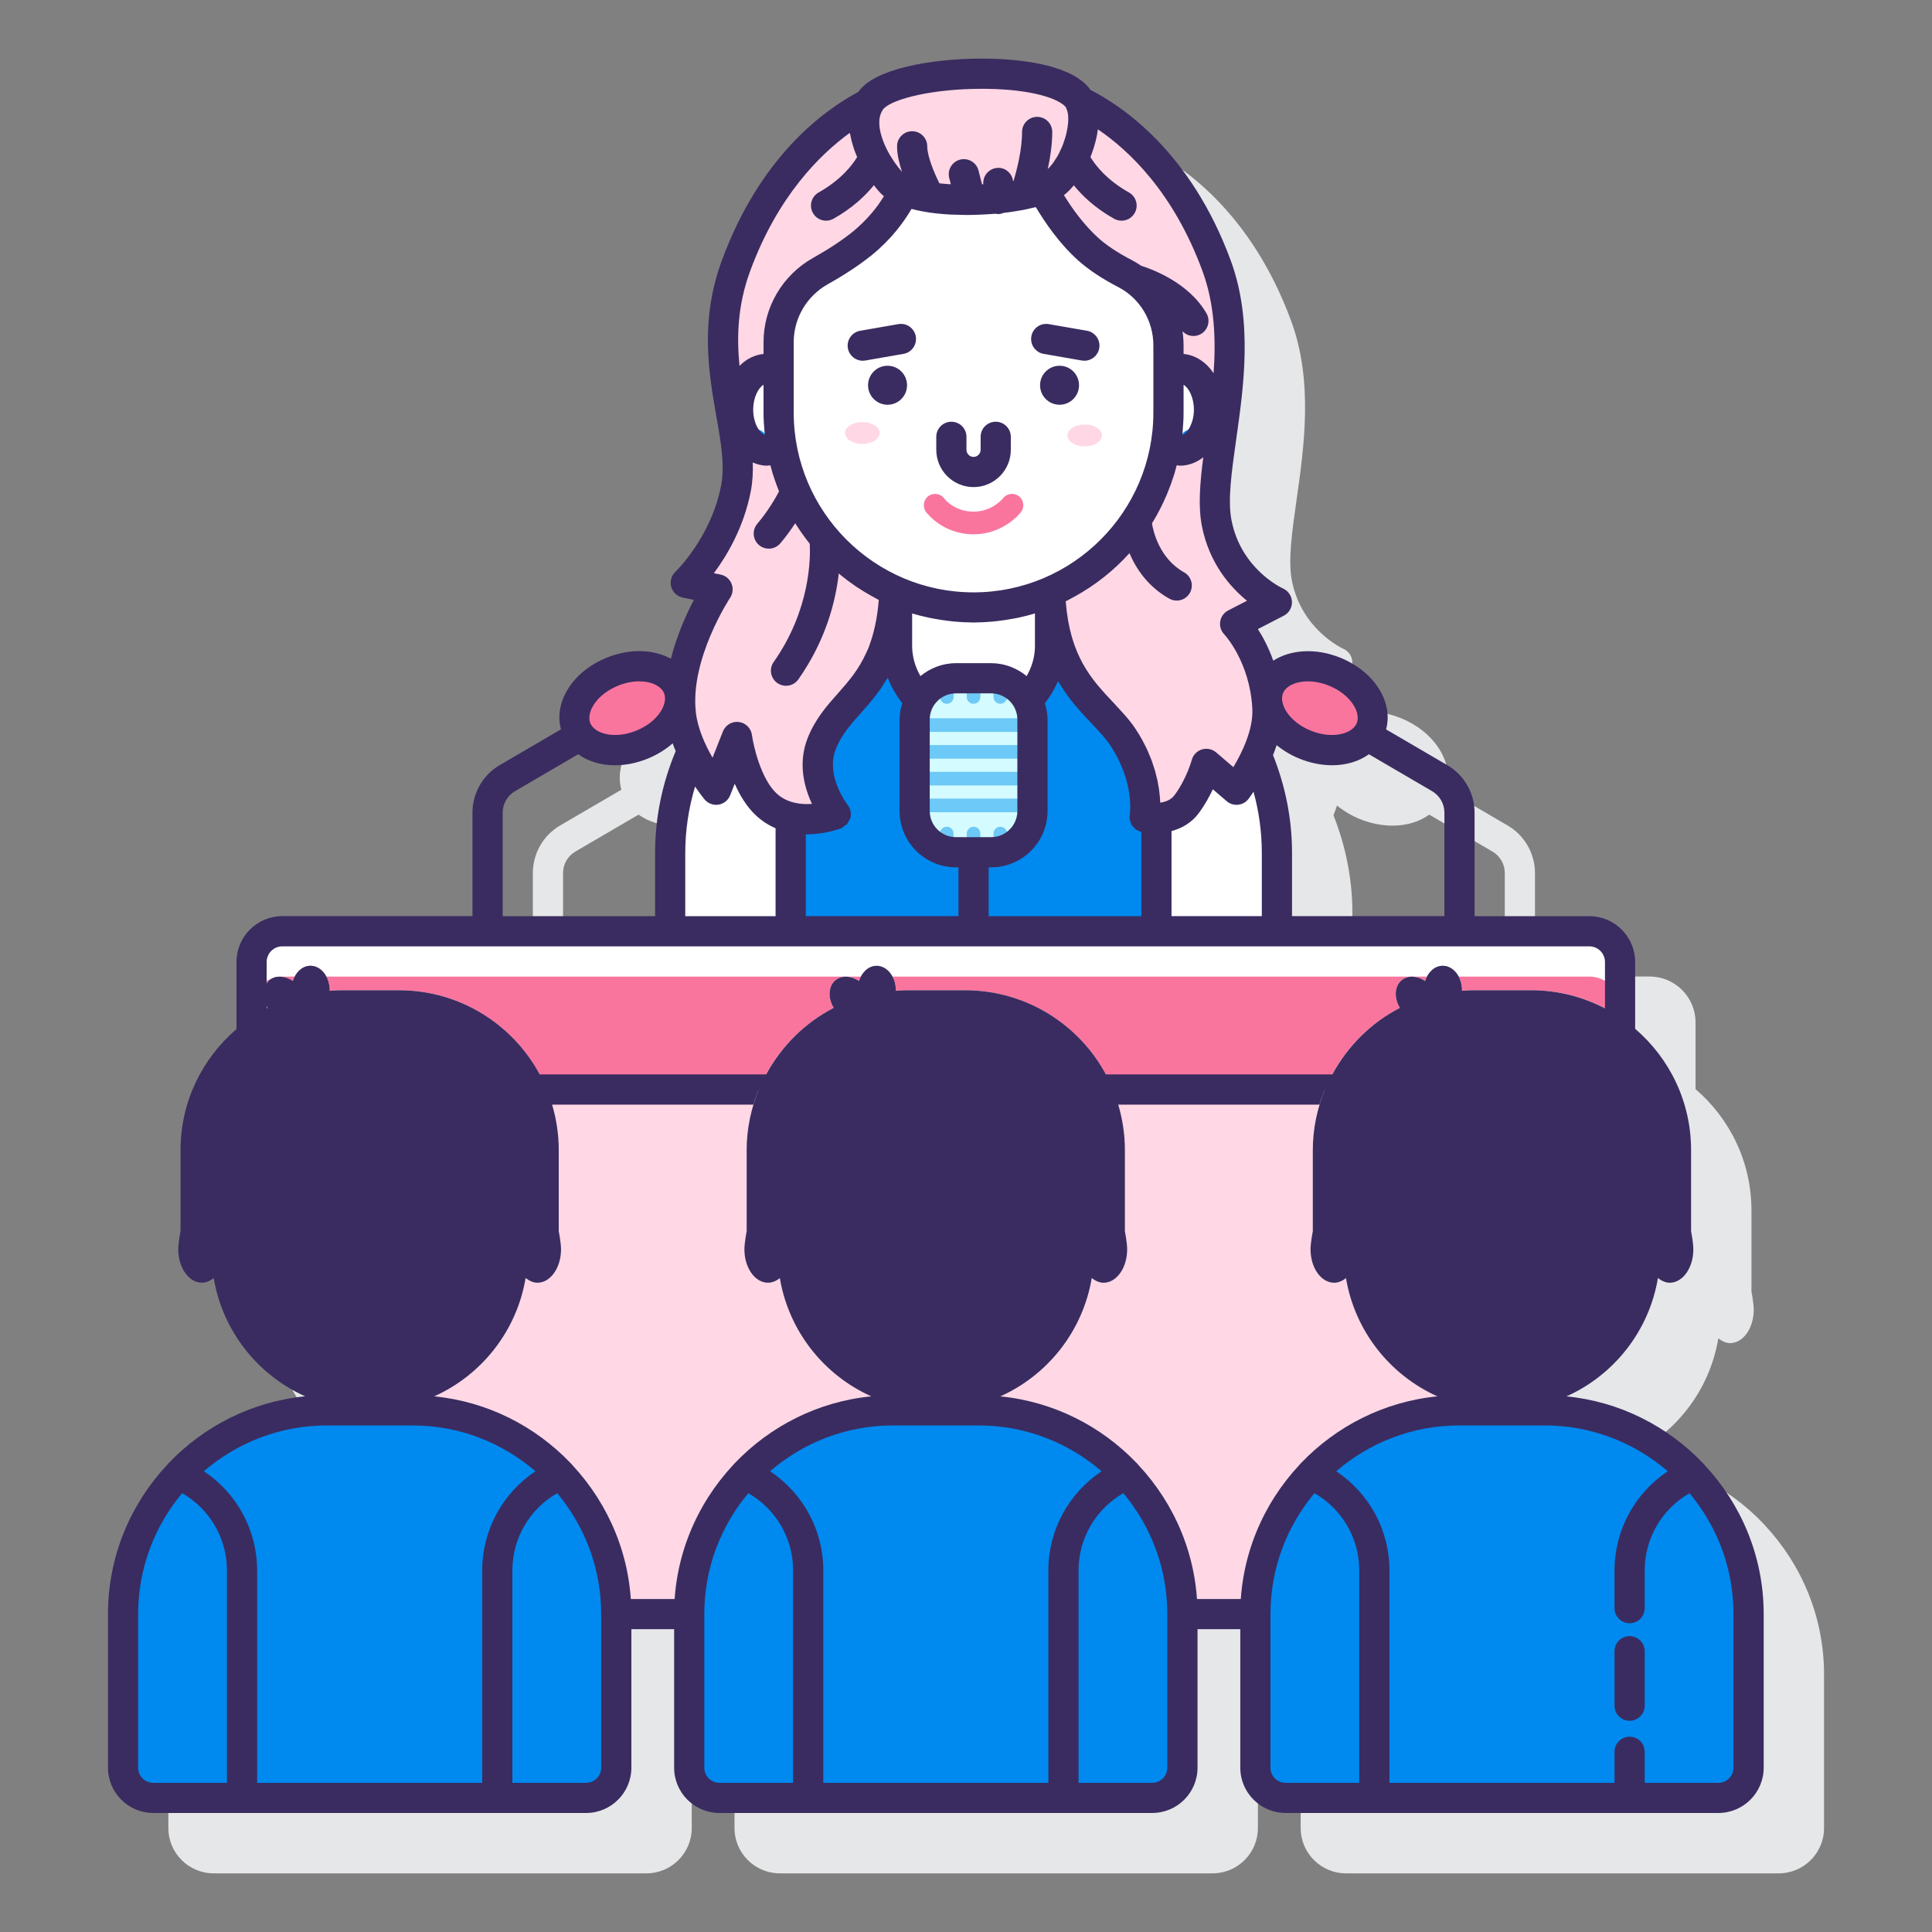 <svg id="Layer_1" enable-background="new 0 0 128 128" height="512" viewBox="0 0 128 128" width="512" xmlns="http://www.w3.org/2000/svg"><rect x="0" y="0" width="128" height="128" fill="#808080" stroke="none"/><path d="m116.949 101.077c-.045-.057-.088-.111-.142-.157-2.33-2.431-5.488-4.06-9.022-4.408 3.147-1.413 5.471-4.329 6.058-7.841.226.179.505.313.782.313.864 0 1.564-.989 1.564-2.208 0-.447-.15-1.208-.15-1.208v-5.373c0-3.217-1.44-6.094-3.705-8.035v-4.426c0-1.674-1.362-3.036-3.037-3.036h-7.601v-6.86c0-1.289-.691-2.494-1.805-3.144l-4.059-2.371c.491-1.799-.763-3.828-3.03-4.748-1.641-.665-3.302-.536-4.444.195-.31-.874-.688-1.577-1.02-2.093l1.72-.887c.34-.176.548-.532.538-.915s-.24-.728-.589-.887c-.113-.051-2.789-1.298-3.418-4.533-.258-1.327.008-3.2.316-5.369.494-3.482 1.109-7.815-.359-11.812-2.648-7.211-7.205-10.254-9.306-11.322-.059-.084-.117-.168-.186-.243-1.39-1.51-4.711-1.791-6.567-1.823-3.161-.057-6.984.506-8.353 1.891-.098.099-.184.203-.265.311-2.405 1.284-6.547 4.375-9.05 11.187-1.466 3.99-.854 7.478-.363 10.28.31 1.766.577 3.292.32 4.616-.668 3.438-3.005 5.692-3.027 5.712-.271.256-.378.642-.276 1 .101.359.394.632.759.708l.743.153c-.499.94-1.128 2.335-1.527 3.899-1.133-.624-2.704-.697-4.251-.069-2.267.919-3.52 2.948-3.031 4.747l-4.059 2.371c-1.112.65-1.804 1.854-1.804 3.144v6.86h-12.6c-1.674 0-3.036 1.362-3.036 3.036v4.449c-2.26 1.94-3.706 4.799-3.706 8.012v5.373s-.15.762-.15 1.208c0 1.22.7 2.208 1.564 2.208.28 0 .556-.124.784-.306.589 3.508 2.912 6.422 6.057 7.833-3.537.348-6.697 1.979-9.026 4.412-.048.041-.086.089-.126.139-2.418 2.591-3.91 6.056-3.91 9.871v10.183c0 1.654 1.346 3 3 3h28.676c1.654 0 3-1.346 3-3v-9.178h2.833v9.178c0 1.654 1.346 3 3 3h28.676c1.654 0 3-1.346 3-3v-9.178h2.834v9.178c0 1.654 1.346 3 3 3h28.675c1.654 0 3-1.346 3-3v-10.183c-.001-3.805-1.489-7.265-3.899-9.854zm-17.253-43.24v6.86h-10.096v-4.194c0-2.292-.454-4.476-1.254-6.486.084-.21.161-.427.233-.648.434.353.938.66 1.511.893.734.298 1.476.439 2.174.439.93 0 1.775-.259 2.428-.729l4.191 2.448c.502.293.813.836.813 1.417zm-62.392 0c0-.581.312-1.124.813-1.417l4.192-2.448c.653.47 1.498.729 2.429.729.698 0 1.439-.142 2.174-.439.637-.259 1.19-.609 1.653-1.014.061.168.124.333.192.494-.87 2.083-1.355 4.366-1.355 6.761v4.194h-10.098z" fill="#e6e7e8"/><path d="m50.747 53.274c-1.511-1.437-1.92-4.451-1.92-4.451l-1.382 3.499s-.905-1.092-1.597-2.577c-.923 2.066-1.448 4.349-1.448 6.759v5.199h7.983v-7.552c-.563-.136-1.133-.399-1.636-.877z" fill="#fff"/><path d="m83.271 49.991c-.594 1.338-1.348 2.33-1.348 2.33l-1.999-1.714s-.367 1.404-1.302 2.666c-.564.761-1.457.918-2.08.925.026 0 .048.001.075.001v7.503h7.983v-5.199c0-2.312-.475-4.512-1.329-6.512z" fill="#fff"/><path d="m75.835 54.146s.422-2.49-1.434-5.299c-1.469-2.222-4.617-3.57-4.833-9.635v3.581c0 1.406-.574 2.677-1.498 3.595.206.384.334.817.334 1.283v6.057c0 1.51-1.224 2.734-2.734 2.734h-2.338c-1.51 0-2.734-1.224-2.734-2.734v-6.057c0-.466.128-.899.334-1.283-.925-.918-1.499-2.189-1.499-3.595v-3.581c.1.043.206.073.308.114-.4-.16-.792-.334-1.171-.531.229.121.46.237.698.342-.32 6.59-3.524 6.927-4.81 10.088-.971 2.386.912 4.713.912 4.713s-1.47.577-2.984.212v7.552h24.232v-7.502c-.452.014-.783-.054-.783-.054z" fill="#0089ef"/><path d="m64.5 40.246c-1.799 0-3.512-.369-5.068-1.033v3.581c0 1.406.574 2.677 1.498 3.595.461-.86 1.357-1.451 2.4-1.451h2.338c1.044 0 1.94.591 2.4 1.451.925-.918 1.499-2.189 1.499-3.595v-3.581c-1.555.664-3.268 1.033-5.067 1.033z" fill="#fff"/><path d="m81.827 41.333 2.772-1.431s-3.248-1.433-3.991-5.255c-.743-3.823 2.266-10.861 0-17.027-2.644-7.197-7.237-10.023-9.07-10.9.661 1.312-.143 4.022-1.527 5.306-.2.186-.515.354-.909.502.463.864 1.531 2.671 3.002 3.984.713.637 1.593 1.178 2.43 1.611 1.777.919 2.88 2.764 2.88 4.765v4.443c0 5.333-3.234 9.911-7.847 11.881.216 6.064 3.365 7.412 4.834 9.634 1.856 2.809 1.434 5.299 1.434 5.299s1.85.39 2.785-.872 1.302-2.666 1.302-2.666l1.999 1.714s2.183-2.861 2.046-5.428c-.189-3.569-2.14-5.56-2.14-5.56z" fill="#ffd7e5"/><path d="m59.266 39.137c-4.524-2.009-7.681-6.537-7.681-11.806v-4.665c0-1.955 1.062-3.747 2.767-4.704.913-.512 1.915-1.141 2.782-1.842 1.562-1.262 2.395-2.699 2.768-3.49-.393-.165-.709-.364-.915-.603-1.439-1.668-2.222-3.854-1.422-5.177-1.979 1.01-6.282 3.897-8.807 10.77-2.266 6.167.743 10.92 0 14.742-.743 3.823-3.324 6.25-3.324 6.25l2.105.436s-2.89 4.324-2.428 8.275c.299 2.553 2.333 4.998 2.333 4.998l1.382-3.499s.409 3.014 1.92 4.451c1.853 1.761 4.621.665 4.621.665s-1.883-2.327-.912-4.713c1.287-3.16 4.492-3.498 4.811-10.088z" fill="#ffd7e5"/><path d="m78.174 24.419c-.27 0-.526.08-.76.222v2.69c0 .737-.065 1.458-.183 2.16.28.224.599.362.943.362 1.063 0 1.925-1.217 1.925-2.717s-.862-2.717-1.925-2.717z" fill="#fff"/><path d="m51.585 27.331v-2.69c-.233-.142-.49-.222-.76-.222-1.063 0-1.925 1.216-1.925 2.717s.862 2.717 1.925 2.717c.345 0 .663-.138.943-.362-.118-.702-.183-1.423-.183-2.16z" fill="#fff"/><circle cx="79.066" cy="29.411" fill="#0089ef" r="1.002"/><circle cx="49.934" cy="29.411" fill="#0089ef" r="1.002"/><path d="m74.535 18.124c-.837-.433-1.717-.974-2.43-1.611-1.471-1.314-2.539-3.12-3.002-3.984-2.203.829-6.973 1.034-9.199.101-.374.791-1.206 2.228-2.768 3.49-.867.7-1.869 1.33-2.782 1.842-1.705.957-2.767 2.749-2.767 4.704v4.665c0 7.133 5.782 12.915 12.915 12.915 7.133 0 12.915-5.782 12.915-12.915v-4.443c-.002-2-1.105-3.845-2.882-4.764z" fill="#fff"/><path d="m71.865 28.125c-.634 0-1.147.324-1.147.723s.514.723 1.147.723 1.147-.324 1.147-.723-.513-.723-1.147-.723z" fill="#ffd7e5"/><ellipse cx="57.135" cy="28.688" fill="#ffd7e5" rx="1.147" ry=".723"/><path d="m64.5 35.397c-2.058 0-3.11-1.427-3.154-1.487-.242-.336-.166-.805.17-1.047.333-.24.799-.166 1.042.164.031.041.677.871 1.942.871 1.247 0 1.941-.87 1.948-.879.25-.33.719-.396 1.051-.146.33.25.395.721.145 1.051-.045.06-1.139 1.473-3.144 1.473z" fill="#fa759e"/><path d="m71.319 6.387c-2.05-2.227-11.603-1.799-13.473.093-1.235 1.25-.439 3.713 1.142 5.546s9.51 1.404 11.023 0c1.514-1.404 2.34-4.518 1.308-5.639z" fill="#ffd7e5"/><path d="m44.662 106.939v-.005c0-3.815 1.492-7.279 3.91-9.87.04-.05.078-.099.127-.139 2.33-2.433 5.49-4.064 9.027-4.412-3.145-1.412-5.468-4.325-6.057-7.833-.227.182-.504.306-.784.306-.864 0-1.564-.989-1.564-2.208 0-.447.15-1.208.15-1.208v-5.373c0-1.424.298-2.773.808-4.012h-14.051c.508 1.238.792 2.591.792 4.012v5.373s.15.762.15 1.208c0 1.22-.7 2.208-1.564 2.208-.277 0-.556-.134-.782-.313-.587 3.511-2.911 6.428-6.058 7.841 3.536.348 6.694 1.977 9.024 4.409.053.044.095.097.138.152 2.412 2.59 3.901 6.051 3.901 9.861v.005h2.833z" fill="#ffd7e5"/><path d="m82.172 106.939v-.005c0-3.815 1.492-7.28 3.91-9.87.04-.05.078-.099.127-.14 2.33-2.433 5.49-4.064 9.026-4.412-3.145-1.412-5.468-4.325-6.057-7.833-.227.182-.504.306-.784.306-.864 0-1.564-.989-1.564-2.208 0-.447.15-1.208.15-1.208v-5.373c0-1.424.298-2.773.808-4.012h-14.051c.508 1.238.792 2.591.792 4.012v5.373s.15.762.15 1.208c0 1.22-.7 2.208-1.564 2.208-.277 0-.556-.134-.782-.313-.587 3.511-2.911 6.428-6.058 7.841 3.535.348 6.694 1.977 9.024 4.409.053.044.094.096.138.151 2.413 2.59 3.902 6.051 3.902 9.861v.005z" fill="#ffd7e5"/><path d="m17.729 66.776c-.405-.671-.361-1.463.138-1.851.416-.323 1.026-.274 1.536.073.183-.587.628-1.004 1.153-1.011.698-.009 1.275.709 1.287 1.604 0 .018-.003.035-.003.053.235-.016.469-.036.708-.036h3.885c4.426 0 8.214 2.719 9.795 6.575h14.051c.963-2.336 2.723-4.26 4.959-5.406-.405-.671-.361-1.463.138-1.851.416-.323 1.026-.274 1.536.073.183-.587.628-1.004 1.154-1.011.698-.009 1.275.709 1.287 1.604 0 .018-.003.035-.003.053.235-.016.469-.036.708-.036h3.885c4.426 0 8.213 2.719 9.795 6.575h14.051c.963-2.336 2.723-4.26 4.959-5.406-.405-.671-.361-1.463.138-1.851.416-.323 1.026-.274 1.536.073.183-.587.628-1.004 1.153-1.011.698-.009 1.275.709 1.287 1.604 0 .018-.003.035-.003.053.235-.016.469-.036.708-.036h3.885c2.175 0 4.196.658 5.878 1.783v-3.658c0-1.12-.91-2.03-2.03-2.03h-86.6c-1.12 0-2.03.91-2.03 2.03v3.68c.342-.231.691-.45 1.059-.639z" fill="#fff"/><path d="m96.862 65.59c0 .018-.003.035-.003.053.235-.016.469-.036.708-.036h3.885c2.175 0 4.196.658 5.878 1.783v-.658c0-1.12-.91-2.03-2.03-2.03h-8.659c.135.254.217.559.221.888z" fill="#fa759e"/><path d="m92.747 66.776c-.405-.671-.361-1.463.138-1.851.416-.323 1.026-.274 1.536.073.033-.107.084-.201.134-.295h-35.423c.135.254.217.559.221.888 0 .018-.003.035-.003.053.235-.016.469-.036.708-.036h3.885c4.426 0 8.213 2.719 9.795 6.575h14.051c.962-2.337 2.722-4.26 4.958-5.407z" fill="#fa759e"/><path d="m55.238 66.776c-.405-.671-.361-1.463.138-1.851.416-.323 1.026-.274 1.536.073.033-.107.084-.201.134-.295h-35.424c.135.254.217.559.221.888 0 .018-.003.035-.003.053.235-.016.469-.036.708-.036h3.885c4.426 0 8.214 2.719 9.795 6.575h14.051c.963-2.337 2.723-4.26 4.959-5.407z" fill="#fa759e"/><path d="m17.729 66.776c-.405-.671-.361-1.463.138-1.851.077-.06.165-.093.253-.128-.836.251-1.45 1.018-1.45 1.936v.68c.342-.229.691-.448 1.059-.637z" fill="#fa759e"/><path d="m19.403 64.998c.033-.107.084-.201.134-.295h-.837c-.031 0-.06.008-.091.009.265.017.542.114.794.286z" fill="#fa759e"/><path d="m65.669 56.463h-2.338c-1.51 0-2.734-1.224-2.734-2.734v-6.057c0-1.51 1.224-2.734 2.734-2.734h2.338c1.51 0 2.734 1.224 2.734 2.734v6.057c0 1.51-1.224 2.734-2.734 2.734z" fill="#d4fbff"/><g fill="#6dc9f7"><path d="m60.597 47.589h7.806v.901h-7.806z"/><path d="m60.597 49.363h7.806v.901h-7.806z"/><path d="m60.597 51.136h7.806v.901h-7.806z"/><path d="m60.597 52.91h7.806v.901h-7.806z"/><path d="m65.823 44.942v1.234c0 .249.202.451.451.451s.451-.202.451-.451v-1.027c-.28-.117-.584-.189-.902-.207z"/><path d="m64.049 44.938v1.238c0 .249.202.451.451.451s.451-.202.451-.451v-1.238z"/><path d="m62.275 45.149v1.027c0 .249.202.451.451.451s.451-.202.451-.451v-1.234c-.318.018-.622.09-.902.207z"/><path d="m66.274 54.774c-.249 0-.451.202-.451.451v1.234c.318-.018.622-.09.901-.207v-1.027c.001-.249-.201-.451-.45-.451z"/><path d="m64.5 54.774c-.249 0-.451.202-.451.451v1.238h.901v-1.238c.001-.249-.201-.451-.45-.451z"/><path d="m62.726 54.774c-.249 0-.451.202-.451.451v1.027c.28.117.583.189.901.207v-1.234c.001-.249-.201-.451-.45-.451z"/></g><path d="m44.924 45.551c-.541-1.334-2.489-1.804-4.35-1.049s-2.931 2.449-2.389 3.783c.541 1.334 2.489 1.804 4.35 1.049 1.86-.755 2.93-2.449 2.389-3.783z" fill="#fa759e"/><path d="m88.427 44.502c-1.861-.755-3.809-.286-4.35 1.049s.528 3.028 2.389 3.783 3.809.286 4.35-1.049c.542-1.334-.528-3.028-2.389-3.783z" fill="#fa759e"/><path d="m8.153 119.117h32.675v-12.183c0-7.453-6.041-13.494-13.494-13.494h-5.687c-7.453 0-13.494 6.041-13.494 13.494z" fill="#0089ef"/><path d="m45.663 119.117h32.675v-12.183c0-7.453-6.041-13.494-13.494-13.494h-5.687c-7.453 0-13.494 6.041-13.494 13.494z" fill="#0089ef"/><path d="m83.172 119.117h32.675v-12.183c0-7.453-6.041-13.494-13.494-13.494h-5.687c-7.453 0-13.494 6.041-13.494 13.494z" fill="#0089ef"/><path d="m58.802 24.232c-.713 0-1.291.578-1.291 1.292 0 .713.578 1.291 1.291 1.291s1.292-.578 1.292-1.291c0-.714-.578-1.292-1.292-1.292z" fill="#3a2c60"/><path d="m70.198 24.232c-.713 0-1.291.578-1.291 1.292 0 .713.578 1.291 1.291 1.291s1.291-.578 1.291-1.291c0-.714-.578-1.292-1.291-1.292z" fill="#3a2c60"/><path d="m64.5 32.271c1.361 0 2.469-1.107 2.469-2.469v-.861c0-.552-.447-1-1-1s-1 .448-1 1v.861c0 .258-.21.469-.469.469s-.469-.21-.469-.469v-.861c0-.552-.447-1-1-1s-1 .448-1 1v.861c0 1.362 1.108 2.469 2.469 2.469z" fill="#3a2c60"/><path d="m69.142 23.445 2.528.44c.059.01.116.015.173.015.478 0 .899-.342.984-.829.095-.544-.27-1.062-.813-1.157l-2.528-.44c-.55-.094-1.063.27-1.157.814s.269 1.062.813 1.157z" fill="#3a2c60"/><path d="m59.516 21.474-2.529.44c-.544.095-.908.613-.813 1.157.085.486.507.829.984.829.057 0 .114-.005.173-.015l2.529-.44c.544-.095.908-.613.813-1.157s-.603-.908-1.157-.814z" fill="#3a2c60"/><path d="m112.946 97.073c-.043-.055-.085-.107-.138-.151-2.33-2.432-5.489-4.061-9.024-4.409 3.147-1.413 5.471-4.329 6.058-7.841.226.179.505.313.782.313.864 0 1.564-.989 1.564-2.208 0-.447-.15-1.208-.15-1.208v-5.373c0-3.218-1.44-6.094-3.706-8.036h.001v-4.425c0-1.674-1.362-3.036-3.037-3.036h-7.601v-6.86c0-1.289-.691-2.494-1.805-3.144l-4.059-2.371c.49-1.799-.763-3.828-3.03-4.748-1.641-.665-3.302-.536-4.444.195-.31-.874-.688-1.577-1.02-2.093l1.72-.887c.34-.176.548-.532.538-.915s-.24-.728-.589-.887c-.113-.051-2.789-1.298-3.418-4.533-.257-1.327.009-3.199.316-5.368.494-3.483 1.109-7.817-.359-11.814-2.648-7.211-7.205-10.254-9.306-11.322-.059-.084-.117-.168-.186-.243-1.39-1.51-4.711-1.791-6.567-1.823-3.161-.057-6.984.506-8.353 1.891-.098.099-.184.203-.265.311-2.405 1.284-6.547 4.375-9.05 11.187-1.466 3.99-.854 7.478-.363 10.28.31 1.766.577 3.292.32 4.616-.668 3.438-3.005 5.692-3.027 5.712-.271.256-.378.642-.276 1 .101.359.394.632.759.708l.743.153c-.499.94-1.128 2.335-1.527 3.899-1.133-.624-2.704-.697-4.251-.069-2.267.919-3.52 2.948-3.031 4.747l-4.059 2.371c-1.112.65-1.804 1.854-1.804 3.144v6.86h-12.599c-1.674 0-3.036 1.362-3.036 3.036v4.449c-2.26 1.939-3.706 4.799-3.706 8.012v5.373s-.15.762-.15 1.208c0 1.22.7 2.208 1.564 2.208.28 0 .556-.124.784-.306.589 3.508 2.912 6.422 6.057 7.833-3.537.348-6.697 1.979-9.026 4.412-.048.041-.086.089-.126.139-2.418 2.591-3.91 6.056-3.91 9.871v10.183c0 1.654 1.346 3 3 3h28.676c1.654 0 3-1.346 3-3v-9.178h2.833v9.178c0 1.654 1.346 3 3 3h28.676c1.654 0 3-1.346 3-3v-9.178h2.834v9.178c0 1.654 1.346 3 3 3h28.676c1.654 0 3-1.346 3-3v-10.183c-.001-3.807-1.491-7.268-3.903-9.858zm-17.25-43.236v6.86h-10.096v-4.194c0-2.289-.457-4.468-1.259-6.474.086-.214.165-.435.239-.661.434.353.938.66 1.511.893.734.298 1.476.439 2.174.439.93 0 1.775-.259 2.428-.729l4.191 2.448c.501.294.812.837.812 1.418zm-49.646-1.727c.34.501.597.815.627.851.226.271.578.405.927.348.349-.056.643-.292.771-.62l.302-.763c.329.748.777 1.499 1.381 2.073.418.397.869.677 1.326.874v5.825h-5.984v-4.194c0-1.528.235-2.999.65-4.394zm7.384 3.166c.937 0 1.723-.213 2.088-.332.096-.031.153-.052.184-.064.01-.004.027-.01.031-.012.087-.034.15-.101.223-.156.051-.039.114-.062.157-.11.041-.046.055-.11.087-.163.048-.08.108-.153.132-.246.041-.154.043-.313.011-.465s-.1-.296-.2-.419c-.004-.005-.099-.127-.228-.335-.387-.626-1.081-2.03-.535-3.372.377-.929.96-1.584 1.634-2.342.126-.142.253-.286.381-.433.033-.038.066-.076.1-.115.123-.144.246-.292.368-.444.041-.051.081-.102.121-.154.117-.151.233-.305.347-.469.042-.059.082-.122.123-.184.09-.135.179-.276.265-.421.029-.048.06-.09.088-.14.021.056.051.107.073.162.066.164.137.324.217.48.032.061.065.12.099.18.103.186.215.365.337.538.011.015.021.031.032.046.068.095.135.191.209.282-.106.345-.179.704-.179 1.083v6.057c0 2.059 1.675 3.734 3.734 3.734h.167v3.235h-10.116v-5.424c.016.001.033.003.05.003zm-2.767-26.455c-.383-.154-.766-.836-.766-1.685 0-.789.331-1.433.685-1.644v1.838c0 .422.026.839.063 1.254.007.073.009.148.017.221.001.006 0 .011.001.016zm20.047 17.245c.143.196.288.385.435.563.042.051.084.1.126.15.154.182.308.359.461.527.035.039.069.075.105.113.159.173.318.341.472.504.479.506.932.984 1.256 1.474 1.595 2.413 1.295 4.5 1.282 4.581-.022.132-.017.263.011.386.004.019.017.033.022.052.029.103.067.203.126.29.02.029.052.049.074.076.057.068.114.137.188.188.039.027.09.037.133.058.069.034.134.076.213.093v5.577h-10.118v-3.235h.169c2.06 0 3.734-1.675 3.734-3.734v-6.057c0-.379-.074-.738-.179-1.083.049-.061.095-.123.142-.186.012-.016.023-.034.035-.05.116-.159.225-.322.325-.491.045-.076.085-.154.127-.232.064-.12.125-.24.181-.364.02-.045.046-.086.065-.131.024.041.05.074.074.114.13.218.265.426.403.624.045.066.091.129.138.193zm8.711 7.803c.396-.535.701-1.09.928-1.577l.92.789c.209.18.483.263.756.235.273-.029.522-.169.689-.388.021-.028.151-.201.332-.474.353 1.292.549 2.646.549 4.049v4.194h-5.983v-5.636c.66-.176 1.321-.535 1.809-1.192zm-18.443-9.077c-.34-.592-.55-1.268-.55-1.999v-2.152c.384.118.775.213 1.169.296.104.022.209.038.313.058.308.058.617.105.929.142.135.016.27.033.407.045.376.033.753.054 1.13.057.04 0 .079.006.12.006s.08-.006.121-.006c.377-.003.753-.024 1.128-.057.137-.012.273-.029.409-.045.311-.037.619-.084.927-.142.105-.02.21-.036.314-.058.394-.083.785-.178 1.169-.296v2.152c0 .731-.21 1.407-.55 1.999-.644-.526-1.455-.855-2.349-.855h-2.338c-.894.001-1.705.329-2.349.855zm.615 2.88c0-.957.778-1.734 1.734-1.734h2.338c.956 0 1.734.778 1.734 1.734v6.057c0 .957-.778 1.734-1.734 1.734h-2.338c-.956 0-1.734-.778-1.734-1.734zm16.736-18.856c.008-.073.011-.147.018-.22.038-.418.064-.839.064-1.265v-1.838c.354.211.684.855.684 1.644 0 .849-.383 1.531-.766 1.685 0-.003 0-.005 0-.006zm-15.376-14.601c.125.007.258.006.386.01.067.002.133.004.2.006.173.004.341.014.518.014.14 0 .284-.007.426-.01.032-.001.063-.001.094-.002.328-.008.655-.023.984-.046.04-.003.08-.005.12-.008.1-.007.2-.012.299-.02.036.005.067.023.103.024h.027c.139 0 .271-.031.392-.082.034-.004.068-.008.102-.012.049-.006.098-.011.146-.017.264-.034.521-.075.774-.119.086-.015.174-.028.258-.044.125-.024.245-.051.366-.078.028-.007.056-.011.084-.02.021-.005.041-.01.062-.015.108-.025.226-.046.329-.073.61 1.028 1.572 2.431 2.81 3.536.687.614 1.574 1.204 2.636 1.753h.001c1.443.747 2.34 2.232 2.34 3.876v4.443c0 6.57-5.345 11.915-11.915 11.915-6.569 0-11.914-5.345-11.914-11.915v-4.666c0-1.583.864-3.051 2.256-3.832 1.137-.638 2.12-1.289 2.922-1.936 1.282-1.037 2.12-2.189 2.628-3.056h.002c.718.192 1.568.319 2.564.374zm22.046 31.711c.287-.704 1.607-1.081 3.048-.497 1.439.584 2.125 1.776 1.839 2.48-.285.705-1.61 1.083-3.048.499-1.44-.584-2.125-1.777-1.839-2.482zm-2.388-6.125-1.247.644c-.28.145-.474.415-.525.726-.052.312.048.631.267.858.017.018 1.694 1.803 1.86 4.918.074 1.38-.689 2.931-1.256 3.879l-1.141-.977c-.261-.223-.62-.297-.947-.195-.328.102-.581.367-.67.699-.003.012-.338 1.245-1.139 2.326-.235.318-.605.451-.948.5-.002-.062-.009-.133-.013-.199-.005-.074-.008-.145-.015-.224-.008-.084-.021-.177-.031-.267-.01-.081-.017-.159-.03-.244-.015-.102-.037-.21-.057-.318-.015-.082-.027-.161-.046-.246-.026-.12-.06-.246-.092-.371-.021-.08-.037-.157-.061-.24-.04-.139-.09-.285-.139-.43-.025-.074-.045-.145-.072-.22-.058-.158-.128-.322-.198-.486-.029-.067-.051-.131-.082-.199-.085-.187-.184-.379-.286-.571-.025-.047-.044-.092-.07-.139-.133-.24-.279-.484-.441-.729-.244-.369-.524-.706-.817-1.035-.211-.237-.427-.472-.653-.711-.02-.021-.041-.043-.061-.065-.131-.138-.261-.278-.392-.419-.031-.034-.063-.067-.094-.101-.153-.168-.304-.341-.453-.519-.024-.029-.048-.057-.072-.086-.148-.18-.291-.368-.431-.564-.023-.032-.047-.065-.07-.098-.137-.198-.269-.407-.395-.628-.022-.038-.043-.076-.065-.114-.124-.225-.24-.463-.349-.716-.018-.042-.036-.085-.053-.128-.107-.261-.206-.537-.294-.833-.013-.044-.025-.089-.037-.133-.087-.307-.163-.633-.227-.983-.007-.041-.013-.084-.02-.125-.062-.367-.112-.755-.145-1.174-.001-.008-.001-.017-.001-.026.149-.073.29-.155.435-.232.048-.026.096-.05.143-.076 1.388-.76 2.614-1.738 3.645-2.882.435 1.024 1.221 2.22 2.642 3.016.154.086.322.127.487.127.351 0 .69-.184.874-.512.27-.482.098-1.091-.385-1.361-1.63-.912-2.038-2.698-2.127-3.243.371-.598.693-1.225.97-1.875.024-.055.045-.112.068-.168.138-.335.263-.676.375-1.022.025-.076.051-.151.074-.227.056-.185.105-.371.154-.559.071.007.14.029.212.029.574 0 1.1-.209 1.547-.559-.224 1.724-.346 3.249-.095 4.543.479 2.464 1.867 4.049 2.989 4.964zm-2.945-21.837c.801 2.182.894 4.502.734 6.767-.484-.728-1.183-1.201-1.989-1.282v-.561c0-.319-.027-.633-.072-.942.191.202.453.315.724.315.168 0 .339-.042.495-.132.479-.274.646-.885.372-1.364-1.183-2.069-3.689-2.959-4.332-3.159-.196-.131-.395-.26-.609-.37-.914-.473-1.662-.967-2.224-1.468-.22-.197-.428-.41-.629-.627-.052-.057-.103-.114-.154-.171-.161-.182-.316-.366-.462-.552-.031-.039-.063-.078-.093-.116-.173-.225-.335-.449-.484-.665-.028-.041-.054-.08-.081-.121-.119-.177-.23-.348-.33-.509-.016-.026-.033-.052-.048-.078.073-.054.141-.11.204-.168.125-.116.246-.243.362-.376.023-.026.044-.055.067-.083.007-.008.014-.017.02-.025.564.69 1.412 1.511 2.676 2.218.154.086.322.127.487.127.351 0 .69-.184.874-.512.27-.482.098-1.091-.385-1.361-1.494-.837-2.239-1.83-2.549-2.344.025-.062.049-.124.072-.186.01-.026.018-.052.028-.079.189-.516.329-1.049.393-1.572 2.07 1.403 5.022 4.194 6.933 9.396zm-14.637-12.081c.139 0 .278.001.419.003 3.036.054 4.662.668 5.132 1.178.033.036.05.099.074.149.041.092.074.195.094.314.002.013.003.028.005.042.016.119.021.251.018.39-.002.056-.006.114-.011.172-.008.105-.02.213-.037.325-.016.1-.038.204-.061.309-.02.089-.039.178-.064.269-.032.115-.072.232-.112.349-.032.092-.062.183-.098.274-.044.109-.096.216-.147.323-.046.096-.088.193-.139.286-.06.11-.13.213-.199.317-.051.079-.099.162-.154.236-.103.138-.218.261-.336.379.162-.75.297-1.617.297-2.456 0-.552-.447-1-1-1s-1 .448-1 1c0 1.195-.348 2.528-.565 3.249-.01.002-.021.003-.031.005-.063-.479-.448-.861-.947-.875-.009 0-.018 0-.027 0-.539 0-.984.43-.999.973l-.003.115c-.027.001-.054.002-.082.004l-.231-.914c-.135-.536-.68-.857-1.215-.725-.535.135-.859.679-.725 1.214l.106.419c-.076-.004-.153-.008-.228-.013-.039-.003-.078-.006-.116-.009-.14-.011-.278-.025-.413-.039-.365-.726-.806-1.812-.806-2.452 0-.552-.447-1-1-1s-1 .448-1 1c0 .532.142 1.129.327 1.69-.003-.003-.009-.007-.011-.01-.159-.185-.305-.374-.441-.565-.112-.158-.214-.319-.31-.479-.016-.026-.035-.053-.05-.079-.322-.556-.541-1.112-.638-1.607-.003-.015-.006-.03-.009-.044-.026-.141-.038-.274-.043-.403-.001-.036-.003-.073-.002-.108.001-.106.011-.205.028-.3.009-.049.02-.096.034-.142.022-.079.05-.153.086-.221.045-.087.09-.174.157-.241.632-.645 3.254-1.302 6.473-1.302zm-15.336 12.081c1.815-4.939 4.601-7.71 6.604-9.161.007.044.025.089.033.133.046.253.11.509.191.765.025.078.049.155.077.233.056.158.119.315.187.471-.311.513-1.054 1.506-2.548 2.343-.482.27-.654.879-.385 1.361.184.328.523.512.874.512.165 0 .333-.041.487-.127 1.267-.709 2.116-1.532 2.68-2.223.107.14.219.276.334.409.096.112.206.217.328.317.001.001.002.002.003.003-.015.024-.029.047-.044.072-.079.125-.166.256-.26.391-.025.035-.046.069-.072.104-.122.169-.258.343-.406.52-.037.044-.077.088-.116.132-.122.14-.253.282-.392.423-.051.052-.102.104-.155.156-.189.183-.389.366-.609.545-.715.577-1.604 1.164-2.644 1.747-2.021 1.135-3.277 3.271-3.277 5.576v.784c-.607.061-1.153.344-1.594.793-.188-1.926-.129-4.011.704-6.279zm-1.232 20.704c-.126-.308-.396-.533-.722-.6l-.447-.092c.871-1.17 1.982-3.042 2.444-5.423.122-.625.155-1.262.132-1.912.299.128.616.212.954.212.072 0 .142-.022.214-.029.042.163.085.325.133.486.04.134.085.265.129.398.089.266.185.529.289.788.008.019.014.04.021.059-.2.385-.691 1.263-1.441 2.15-.356.422-.304 1.053.118 1.409.188.159.417.236.645.236.285 0 .567-.121.765-.354.392-.464.716-.918.984-1.327.061.099.129.193.193.29.054.082.107.164.163.245.193.281.396.556.609.823.051.935.045 4.374-2.39 7.832-.318.451-.21 1.075.241 1.393.176.124.376.183.575.183.314 0 .624-.147.818-.424 1.834-2.604 2.475-5.2 2.679-7.018.017.014.033.029.049.042s.03.027.046.04c.329.271.671.527 1.026.768.039.027.08.051.119.077.297.198.604.383.919.559.086.048.173.097.26.143.078.041.153.088.232.128-.104 1.239-.324 2.196-.616 2.988-.015.04-.026.087-.041.125-.051.133-.111.248-.167.372-.51 1.137-1.181 1.913-1.879 2.698-.729.821-1.484 1.67-1.991 2.917-.69 1.696-.242 3.325.268 4.409-.346.029-.74.016-1.132-.072-.432-.097-.862-.286-1.23-.636-1.024-.973-1.515-3.118-1.617-3.861-.063-.451-.421-.803-.872-.857-.04-.005-.08-.007-.12-.007-.405 0-.777.247-.929.632l-.688 1.742c-.479-.83-.978-1.912-1.104-2.99-.413-3.529 2.239-7.564 2.267-7.604.185-.28.22-.63.094-.938zm-7.516 6.761c.493-.2.972-.288 1.4-.288.822 0 1.459.322 1.647.785.286.705-.399 1.897-1.839 2.481-1.44.585-2.762.207-3.048-.498-.285-.704.401-1.896 1.84-2.48zm-7.645 8.408c0-.581.312-1.124.813-1.417l4.192-2.448c.653.47 1.498.729 2.429.729.698 0 1.439-.142 2.174-.439.637-.259 1.19-.609 1.653-1.014.063.176.13.347.201.516-.87 2.078-1.364 4.35-1.364 6.74v4.194h-10.098zm-15.637 12.976v-.183c.024.048.033.099.062.146-.022.011-.041.026-.062.037zm1.736-1.815c-.51-.347-1.12-.396-1.536-.073-.086.067-.141.16-.2.248v-1.439c0-.571.465-1.036 1.036-1.036h86.594c.572 0 1.037.465 1.037 1.036v3.072c-1.462-.762-3.12-1.199-4.883-1.199h-3.885c-.239 0-.473.02-.708.036 0-.018.004-.035.003-.053-.012-.895-.588-1.614-1.287-1.604-.526.007-.97.424-1.153 1.011-.51-.347-1.12-.396-1.536-.073-.5.389-.543 1.18-.138 1.851-1.906.978-3.458 2.527-4.477 4.407h-15.002s.001.001.001.002c-1.787-3.32-5.293-5.577-9.327-5.577h-3.885c-.239 0-.473.02-.708.036 0-.018.004-.035.003-.053-.012-.895-.588-1.614-1.287-1.604-.526.007-.97.424-1.154 1.011-.51-.347-1.12-.396-1.536-.073-.5.389-.543 1.18-.138 1.851-1.906.978-3.458 2.527-4.477 4.407h-15.001s.001.001.001.002c-1.787-3.32-5.293-5.577-9.327-5.577h-3.885c-.239 0-.473.02-.708.036 0-.018.004-.035.003-.053-.012-.895-.588-1.614-1.287-1.604-.525.007-.969.424-1.153 1.012zm-1.885.515.009-.036c-.003.012-.006.024-.009.036zm56.21 6.644c0 .001.001.002.001.003 0-.001 0-.002-.001-.003zm-4.271 45.96h-14.911v-14.075c0-2.679-1.354-5.119-3.527-6.569 2.189-1.885 5.029-3.034 8.138-3.034h5.687c3.109 0 5.95 1.149 8.139 3.035-2.173 1.45-3.526 3.889-3.526 6.568zm-33.238-45.96c0 .001.001.002.001.003 0-.001-.001-.002-.001-.003zm-4.272 45.96h-14.911v-14.075c0-2.679-1.354-5.119-3.527-6.568 2.189-1.886 5.029-3.034 8.138-3.034h5.688c3.109 0 5.95 1.149 8.139 3.035-2.173 1.45-3.526 3.889-3.526 6.568v14.074zm-22.794-1v-10.183c0-3.046 1.098-5.838 2.916-8.008 1.82 1.047 2.967 2.98 2.967 5.116v14.075h-4.883c-.551 0-1-.449-1-1zm30.676 0c0 .551-.448 1-1 1h-4.882v-14.075c0-2.136 1.148-4.07 2.967-5.116 1.817 2.17 2.915 4.962 2.915 8.007zm4.833-10.183c0-.336.026-.665.048-.995h-2.93c.023.33.048.659.048.995 0-3.81-1.489-7.271-3.901-9.861-.043-.055-.085-.108-.138-.152-2.33-2.432-5.489-4.061-9.024-4.409 3.147-1.413 5.471-4.329 6.058-7.841.226.179.505.313.782.313.864 0 1.564-.989 1.564-2.208 0-.447-.15-1.208-.15-1.208v-5.373c0-1.047-.158-2.056-.441-3.011h13.33v-.001c.105-.352.231-.693.375-1.026.004-.008.008-.016.012-.024-.523 1.252-.826 2.62-.826 4.062v5.373s-.15.762-.15 1.208c0 1.22.7 2.208 1.564 2.208.28 0 .556-.124.784-.306.589 3.508 2.912 6.422 6.057 7.833-3.537.348-6.697 1.979-9.027 4.412-.048.041-.086.089-.127.139-2.416 2.593-3.908 6.058-3.908 9.872zm2 10.183v-10.183c0-3.046 1.098-5.838 2.916-8.008 1.82 1.046 2.968 2.98 2.968 5.116v14.075h-4.884c-.552 0-1-.449-1-1zm30.676 0c0 .551-.448 1-1 1h-4.881v-14.075c0-2.136 1.147-4.069 2.966-5.116 1.817 2.17 2.915 4.962 2.915 8.007zm4.834-10.183c0-.336.026-.665.048-.995h-2.931c.023.33.048.659.048.995 0-3.811-1.489-7.272-3.902-9.861-.043-.055-.085-.108-.138-.151-2.33-2.432-5.488-4.061-9.024-4.409 3.147-1.413 5.471-4.329 6.058-7.841.226.179.505.313.782.313.864 0 1.564-.989 1.564-2.208 0-.447-.15-1.208-.15-1.208v-5.373c0-1.047-.158-2.056-.441-3.011h13.33v-.001c.105-.352.231-.693.375-1.026.004-.008.008-.016.012-.024-.523 1.252-.826 2.62-.826 4.062v5.373s-.15.762-.15 1.208c0 1.22.7 2.208 1.564 2.208.28 0 .556-.124.784-.306.589 3.508 2.912 6.422 6.057 7.833-3.537.348-6.696 1.979-9.026 4.412-.048.041-.086.089-.127.14-2.415 2.591-3.907 6.055-3.907 9.87zm2 10.183v-10.183c0-3.046 1.098-5.838 2.916-8.008 1.82 1.047 2.967 2.98 2.967 5.116v14.075h-4.883c-.552 0-1-.449-1-1zm30.676 0c0 .551-.448 1-1 1h-4.882v-2.056c0-.552-.447-1-1-1s-1 .448-1 1v2.056h-14.911v-14.075c0-2.679-1.354-5.119-3.527-6.568 2.189-1.886 5.029-3.034 8.138-3.034h5.688c3.109 0 5.95 1.149 8.139 3.035-2.173 1.45-3.526 3.889-3.526 6.568v2.5c0 .552.447 1 1 1s1-.448 1-1v-2.5c0-2.136 1.148-4.07 2.967-5.116 1.817 2.17 2.915 4.962 2.915 8.007v10.183z" fill="#3a2c60"/><path d="m107.966 108.399c-.553 0-1 .448-1 1v3.606c0 .552.447 1 1 1s1-.448 1-1v-3.606c0-.552-.447-1-1-1z" fill="#3a2c60"/></svg>